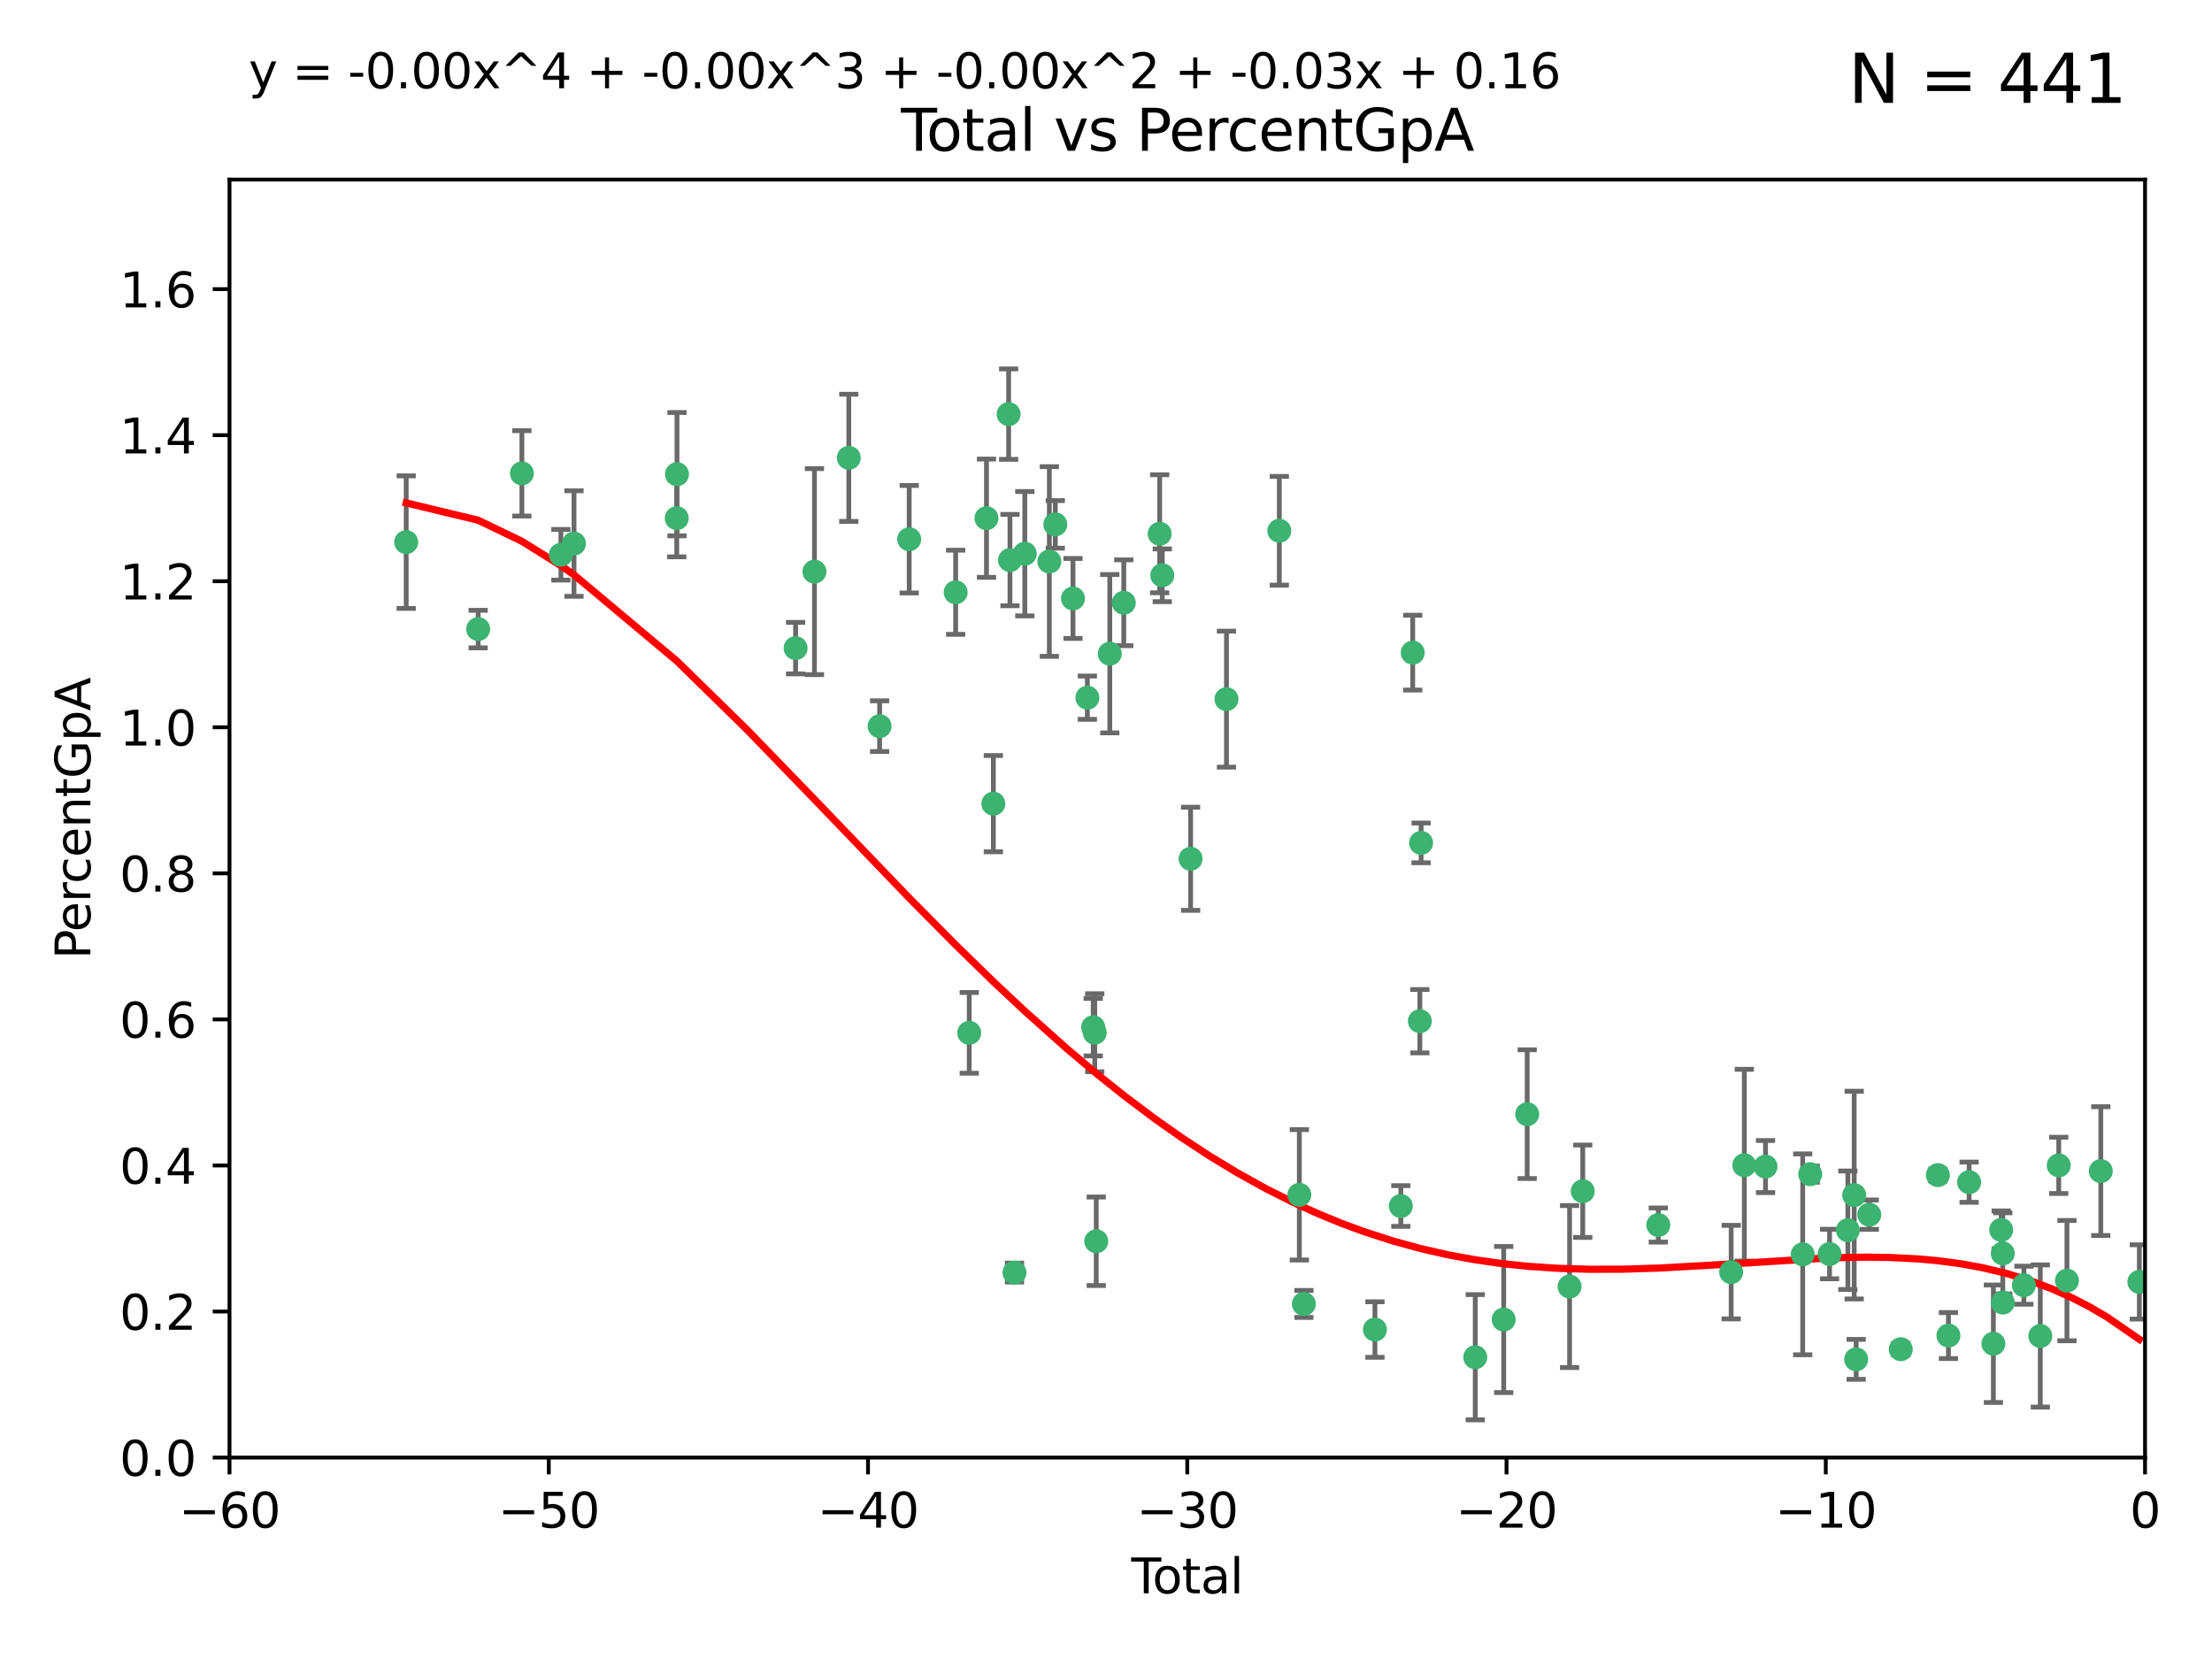 <?xml version="1.0" encoding="utf-8" standalone="no"?>
<!DOCTYPE svg PUBLIC "-//W3C//DTD SVG 1.1//EN"
  "http://www.w3.org/Graphics/SVG/1.1/DTD/svg11.dtd">
<svg xmlns:xlink="http://www.w3.org/1999/xlink" width="460.8pt" height="345.6pt" viewBox="0 0 460.8 345.6" xmlns="http://www.w3.org/2000/svg" version="1.1">
 <defs>
  <style type="text/css">*{stroke-linejoin: round; stroke-linecap: butt}</style>
 </defs>
 <g id="figure_1">
  <g id="patch_1">
   <path d="M 0 345.6 
L 460.8 345.6 
L 460.8 0 
L 0 0 
z
" style="fill: #ffffff"/>
  </g>
  <g id="axes_1">
   <g id="patch_2">
    <path d="M 47.81 303.64 
L 446.85 303.64 
L 446.85 37.411 
L 47.81 37.411 
z
" style="fill: #ffffff"/>
   </g>
   <g id="PathCollection_1">
    <defs>
     <path id="m32420a0423" d="M 0 1.118 
C 0.297 1.118 0.581 1 0.791 0.791 
C 1 0.581 1.118 0.297 1.118 0 
C 1.118 -0.297 1 -0.581 0.791 -0.791 
C 0.581 -1 0.297 -1.118 0 -1.118 
C -0.297 -1.118 -0.581 -1 -0.791 -0.791 
C -1 -0.581 -1.118 -0.297 -1.118 0 
C -1.118 0.297 -1 0.581 -0.791 0.791 
C -0.581 1 -0.297 1.118 0 1.118 
z
" style="stroke: #3cb371"/>
    </defs>
    <g clip-path="url(#p50579ac6b8)">
     <use xlink:href="#m32420a0423" x="84.617" y="112.935" style="fill: #3cb371; stroke: #3cb371"/>
     <use xlink:href="#m32420a0423" x="99.609" y="131.048" style="fill: #3cb371; stroke: #3cb371"/>
     <use xlink:href="#m32420a0423" x="108.719" y="98.611" style="fill: #3cb371; stroke: #3cb371"/>
     <use xlink:href="#m32420a0423" x="116.842" y="115.568" style="fill: #3cb371; stroke: #3cb371"/>
     <use xlink:href="#m32420a0423" x="119.578" y="113.232" style="fill: #3cb371; stroke: #3cb371"/>
     <use xlink:href="#m32420a0423" x="140.979" y="107.943" style="fill: #3cb371; stroke: #3cb371"/>
     <use xlink:href="#m32420a0423" x="141.03" y="98.781" style="fill: #3cb371; stroke: #3cb371"/>
     <use xlink:href="#m32420a0423" x="165.737" y="135.021" style="fill: #3cb371; stroke: #3cb371"/>
     <use xlink:href="#m32420a0423" x="169.665" y="119.082" style="fill: #3cb371; stroke: #3cb371"/>
     <use xlink:href="#m32420a0423" x="176.821" y="95.371" style="fill: #3cb371; stroke: #3cb371"/>
     <use xlink:href="#m32420a0423" x="183.238" y="151.274" style="fill: #3cb371; stroke: #3cb371"/>
     <use xlink:href="#m32420a0423" x="189.405" y="112.334" style="fill: #3cb371; stroke: #3cb371"/>
     <use xlink:href="#m32420a0423" x="199.081" y="123.385" style="fill: #3cb371; stroke: #3cb371"/>
     <use xlink:href="#m32420a0423" x="201.91" y="215.161" style="fill: #3cb371; stroke: #3cb371"/>
     <use xlink:href="#m32420a0423" x="205.501" y="107.949" style="fill: #3cb371; stroke: #3cb371"/>
     <use xlink:href="#m32420a0423" x="206.932" y="167.417" style="fill: #3cb371; stroke: #3cb371"/>
     <use xlink:href="#m32420a0423" x="210.116" y="86.272" style="fill: #3cb371; stroke: #3cb371"/>
     <use xlink:href="#m32420a0423" x="210.397" y="116.673" style="fill: #3cb371; stroke: #3cb371"/>
     <use xlink:href="#m32420a0423" x="211.335" y="265.1" style="fill: #3cb371; stroke: #3cb371"/>
     <use xlink:href="#m32420a0423" x="213.487" y="115.347" style="fill: #3cb371; stroke: #3cb371"/>
     <use xlink:href="#m32420a0423" x="218.597" y="116.973" style="fill: #3cb371; stroke: #3cb371"/>
     <use xlink:href="#m32420a0423" x="219.84" y="109.239" style="fill: #3cb371; stroke: #3cb371"/>
     <use xlink:href="#m32420a0423" x="223.525" y="124.669" style="fill: #3cb371; stroke: #3cb371"/>
     <use xlink:href="#m32420a0423" x="226.519" y="145.341" style="fill: #3cb371; stroke: #3cb371"/>
     <use xlink:href="#m32420a0423" x="227.736" y="213.979" style="fill: #3cb371; stroke: #3cb371"/>
     <use xlink:href="#m32420a0423" x="228.057" y="215.139" style="fill: #3cb371; stroke: #3cb371"/>
     <use xlink:href="#m32420a0423" x="228.369" y="258.579" style="fill: #3cb371; stroke: #3cb371"/>
     <use xlink:href="#m32420a0423" x="231.191" y="136.178" style="fill: #3cb371; stroke: #3cb371"/>
     <use xlink:href="#m32420a0423" x="234.106" y="125.569" style="fill: #3cb371; stroke: #3cb371"/>
     <use xlink:href="#m32420a0423" x="241.581" y="111.192" style="fill: #3cb371; stroke: #3cb371"/>
     <use xlink:href="#m32420a0423" x="242.123" y="119.843" style="fill: #3cb371; stroke: #3cb371"/>
     <use xlink:href="#m32420a0423" x="248.025" y="178.897" style="fill: #3cb371; stroke: #3cb371"/>
     <use xlink:href="#m32420a0423" x="255.497" y="145.644" style="fill: #3cb371; stroke: #3cb371"/>
     <use xlink:href="#m32420a0423" x="266.505" y="110.571" style="fill: #3cb371; stroke: #3cb371"/>
     <use xlink:href="#m32420a0423" x="270.676" y="248.904" style="fill: #3cb371; stroke: #3cb371"/>
     <use xlink:href="#m32420a0423" x="271.626" y="271.637" style="fill: #3cb371; stroke: #3cb371"/>
     <use xlink:href="#m32420a0423" x="286.425" y="276.968" style="fill: #3cb371; stroke: #3cb371"/>
     <use xlink:href="#m32420a0423" x="291.816" y="251.235" style="fill: #3cb371; stroke: #3cb371"/>
     <use xlink:href="#m32420a0423" x="294.296" y="135.958" style="fill: #3cb371; stroke: #3cb371"/>
     <use xlink:href="#m32420a0423" x="295.782" y="212.733" style="fill: #3cb371; stroke: #3cb371"/>
     <use xlink:href="#m32420a0423" x="296.041" y="175.59" style="fill: #3cb371; stroke: #3cb371"/>
     <use xlink:href="#m32420a0423" x="307.323" y="282.741" style="fill: #3cb371; stroke: #3cb371"/>
     <use xlink:href="#m32420a0423" x="313.249" y="274.884" style="fill: #3cb371; stroke: #3cb371"/>
     <use xlink:href="#m32420a0423" x="318.14" y="232.101" style="fill: #3cb371; stroke: #3cb371"/>
     <use xlink:href="#m32420a0423" x="326.971" y="268.012" style="fill: #3cb371; stroke: #3cb371"/>
     <use xlink:href="#m32420a0423" x="329.715" y="248.151" style="fill: #3cb371; stroke: #3cb371"/>
     <use xlink:href="#m32420a0423" x="345.451" y="255.193" style="fill: #3cb371; stroke: #3cb371"/>
     <use xlink:href="#m32420a0423" x="360.631" y="265.008" style="fill: #3cb371; stroke: #3cb371"/>
     <use xlink:href="#m32420a0423" x="363.373" y="242.731" style="fill: #3cb371; stroke: #3cb371"/>
     <use xlink:href="#m32420a0423" x="367.79" y="243.018" style="fill: #3cb371; stroke: #3cb371"/>
     <use xlink:href="#m32420a0423" x="375.538" y="261.303" style="fill: #3cb371; stroke: #3cb371"/>
     <use xlink:href="#m32420a0423" x="377.1" y="244.603" style="fill: #3cb371; stroke: #3cb371"/>
     <use xlink:href="#m32420a0423" x="381.135" y="261.239" style="fill: #3cb371; stroke: #3cb371"/>
     <use xlink:href="#m32420a0423" x="384.942" y="256.279" style="fill: #3cb371; stroke: #3cb371"/>
     <use xlink:href="#m32420a0423" x="386.263" y="248.965" style="fill: #3cb371; stroke: #3cb371"/>
     <use xlink:href="#m32420a0423" x="386.673" y="283.176" style="fill: #3cb371; stroke: #3cb371"/>
     <use xlink:href="#m32420a0423" x="389.405" y="253.038" style="fill: #3cb371; stroke: #3cb371"/>
     <use xlink:href="#m32420a0423" x="395.971" y="281.067" style="fill: #3cb371; stroke: #3cb371"/>
     <use xlink:href="#m32420a0423" x="403.696" y="244.8" style="fill: #3cb371; stroke: #3cb371"/>
     <use xlink:href="#m32420a0423" x="405.894" y="278.221" style="fill: #3cb371; stroke: #3cb371"/>
     <use xlink:href="#m32420a0423" x="410.206" y="246.271" style="fill: #3cb371; stroke: #3cb371"/>
     <use xlink:href="#m32420a0423" x="415.259" y="279.925" style="fill: #3cb371; stroke: #3cb371"/>
     <use xlink:href="#m32420a0423" x="416.889" y="256.212" style="fill: #3cb371; stroke: #3cb371"/>
     <use xlink:href="#m32420a0423" x="417.216" y="261.105" style="fill: #3cb371; stroke: #3cb371"/>
     <use xlink:href="#m32420a0423" x="417.223" y="271.345" style="fill: #3cb371; stroke: #3cb371"/>
     <use xlink:href="#m32420a0423" x="421.613" y="267.733" style="fill: #3cb371; stroke: #3cb371"/>
     <use xlink:href="#m32420a0423" x="425.033" y="278.312" style="fill: #3cb371; stroke: #3cb371"/>
     <use xlink:href="#m32420a0423" x="428.874" y="242.769" style="fill: #3cb371; stroke: #3cb371"/>
     <use xlink:href="#m32420a0423" x="430.584" y="266.777" style="fill: #3cb371; stroke: #3cb371"/>
     <use xlink:href="#m32420a0423" x="437.635" y="243.962" style="fill: #3cb371; stroke: #3cb371"/>
     <use xlink:href="#m32420a0423" x="445.664" y="267.05" style="fill: #3cb371; stroke: #3cb371"/>
    </g>
   </g>
   <g id="matplotlib.axis_1">
    <g id="xtick_1">
     <g id="line2d_1">
      <defs>
       <path id="m666170436d" d="M 0 0 
L 0 3.5 
" style="stroke: #000000; stroke-width: 0.8"/>
      </defs>
      <g>
       <use xlink:href="#m666170436d" x="47.81" y="303.64" style="stroke: #000000; stroke-width: 0.8"/>
      </g>
     </g>
     <g id="text_1">
      <!-- −60 -->
      <g transform="translate(37.258 318.238)scale(0.1 -0.1)">
       <defs>
        <path id="DejaVuSans-2212" d="M 678 2272 
L 4684 2272 
L 4684 1741 
L 678 1741 
L 678 2272 
z
" transform="scale(0.016)"/>
        <path id="DejaVuSans-36" d="M 2113 2584 
Q 1688 2584 1439 2293 
Q 1191 2003 1191 1497 
Q 1191 994 1439 701 
Q 1688 409 2113 409 
Q 2538 409 2786 701 
Q 3034 994 3034 1497 
Q 3034 2003 2786 2293 
Q 2538 2584 2113 2584 
z
M 3366 4563 
L 3366 3988 
Q 3128 4100 2886 4159 
Q 2644 4219 2406 4219 
Q 1781 4219 1451 3797 
Q 1122 3375 1075 2522 
Q 1259 2794 1537 2939 
Q 1816 3084 2150 3084 
Q 2853 3084 3261 2657 
Q 3669 2231 3669 1497 
Q 3669 778 3244 343 
Q 2819 -91 2113 -91 
Q 1303 -91 875 529 
Q 447 1150 447 2328 
Q 447 3434 972 4092 
Q 1497 4750 2381 4750 
Q 2619 4750 2861 4703 
Q 3103 4656 3366 4563 
z
" transform="scale(0.016)"/>
        <path id="DejaVuSans-30" d="M 2034 4250 
Q 1547 4250 1301 3770 
Q 1056 3291 1056 2328 
Q 1056 1369 1301 889 
Q 1547 409 2034 409 
Q 2525 409 2770 889 
Q 3016 1369 3016 2328 
Q 3016 3291 2770 3770 
Q 2525 4250 2034 4250 
z
M 2034 4750 
Q 2819 4750 3233 4129 
Q 3647 3509 3647 2328 
Q 3647 1150 3233 529 
Q 2819 -91 2034 -91 
Q 1250 -91 836 529 
Q 422 1150 422 2328 
Q 422 3509 836 4129 
Q 1250 4750 2034 4750 
z
" transform="scale(0.016)"/>
       </defs>
       <use xlink:href="#DejaVuSans-2212"/>
       <use xlink:href="#DejaVuSans-36" x="83.789"/>
       <use xlink:href="#DejaVuSans-30" x="147.412"/>
      </g>
     </g>
    </g>
    <g id="xtick_2">
     <g id="line2d_2">
      <g>
       <use xlink:href="#m666170436d" x="114.317" y="303.64" style="stroke: #000000; stroke-width: 0.8"/>
      </g>
     </g>
     <g id="text_2">
      <!-- −50 -->
      <g transform="translate(103.764 318.238)scale(0.1 -0.1)">
       <defs>
        <path id="DejaVuSans-35" d="M 691 4666 
L 3169 4666 
L 3169 4134 
L 1269 4134 
L 1269 2991 
Q 1406 3038 1543 3061 
Q 1681 3084 1819 3084 
Q 2600 3084 3056 2656 
Q 3513 2228 3513 1497 
Q 3513 744 3044 326 
Q 2575 -91 1722 -91 
Q 1428 -91 1123 -41 
Q 819 9 494 109 
L 494 744 
Q 775 591 1075 516 
Q 1375 441 1709 441 
Q 2250 441 2565 725 
Q 2881 1009 2881 1497 
Q 2881 1984 2565 2268 
Q 2250 2553 1709 2553 
Q 1456 2553 1204 2497 
Q 953 2441 691 2322 
L 691 4666 
z
" transform="scale(0.016)"/>
       </defs>
       <use xlink:href="#DejaVuSans-2212"/>
       <use xlink:href="#DejaVuSans-35" x="83.789"/>
       <use xlink:href="#DejaVuSans-30" x="147.412"/>
      </g>
     </g>
    </g>
    <g id="xtick_3">
     <g id="line2d_3">
      <g>
       <use xlink:href="#m666170436d" x="180.823" y="303.64" style="stroke: #000000; stroke-width: 0.8"/>
      </g>
     </g>
     <g id="text_3">
      <!-- −40 -->
      <g transform="translate(170.271 318.238)scale(0.1 -0.1)">
       <defs>
        <path id="DejaVuSans-34" d="M 2419 4116 
L 825 1625 
L 2419 1625 
L 2419 4116 
z
M 2253 4666 
L 3047 4666 
L 3047 1625 
L 3713 1625 
L 3713 1100 
L 3047 1100 
L 3047 0 
L 2419 0 
L 2419 1100 
L 313 1100 
L 313 1709 
L 2253 4666 
z
" transform="scale(0.016)"/>
       </defs>
       <use xlink:href="#DejaVuSans-2212"/>
       <use xlink:href="#DejaVuSans-34" x="83.789"/>
       <use xlink:href="#DejaVuSans-30" x="147.412"/>
      </g>
     </g>
    </g>
    <g id="xtick_4">
     <g id="line2d_4">
      <g>
       <use xlink:href="#m666170436d" x="247.33" y="303.64" style="stroke: #000000; stroke-width: 0.8"/>
      </g>
     </g>
     <g id="text_4">
      <!-- −30 -->
      <g transform="translate(236.778 318.238)scale(0.1 -0.1)">
       <defs>
        <path id="DejaVuSans-33" d="M 2597 2516 
Q 3050 2419 3304 2112 
Q 3559 1806 3559 1356 
Q 3559 666 3084 287 
Q 2609 -91 1734 -91 
Q 1441 -91 1130 -33 
Q 819 25 488 141 
L 488 750 
Q 750 597 1062 519 
Q 1375 441 1716 441 
Q 2309 441 2620 675 
Q 2931 909 2931 1356 
Q 2931 1769 2642 2001 
Q 2353 2234 1838 2234 
L 1294 2234 
L 1294 2753 
L 1863 2753 
Q 2328 2753 2575 2939 
Q 2822 3125 2822 3475 
Q 2822 3834 2567 4026 
Q 2313 4219 1838 4219 
Q 1578 4219 1281 4162 
Q 984 4106 628 3988 
L 628 4550 
Q 988 4650 1302 4700 
Q 1616 4750 1894 4750 
Q 2613 4750 3031 4423 
Q 3450 4097 3450 3541 
Q 3450 3153 3228 2886 
Q 3006 2619 2597 2516 
z
" transform="scale(0.016)"/>
       </defs>
       <use xlink:href="#DejaVuSans-2212"/>
       <use xlink:href="#DejaVuSans-33" x="83.789"/>
       <use xlink:href="#DejaVuSans-30" x="147.412"/>
      </g>
     </g>
    </g>
    <g id="xtick_5">
     <g id="line2d_5">
      <g>
       <use xlink:href="#m666170436d" x="313.837" y="303.64" style="stroke: #000000; stroke-width: 0.8"/>
      </g>
     </g>
     <g id="text_5">
      <!-- −20 -->
      <g transform="translate(303.284 318.238)scale(0.1 -0.1)">
       <defs>
        <path id="DejaVuSans-32" d="M 1228 531 
L 3431 531 
L 3431 0 
L 469 0 
L 469 531 
Q 828 903 1448 1529 
Q 2069 2156 2228 2338 
Q 2531 2678 2651 2914 
Q 2772 3150 2772 3378 
Q 2772 3750 2511 3984 
Q 2250 4219 1831 4219 
Q 1534 4219 1204 4116 
Q 875 4013 500 3803 
L 500 4441 
Q 881 4594 1212 4672 
Q 1544 4750 1819 4750 
Q 2544 4750 2975 4387 
Q 3406 4025 3406 3419 
Q 3406 3131 3298 2873 
Q 3191 2616 2906 2266 
Q 2828 2175 2409 1742 
Q 1991 1309 1228 531 
z
" transform="scale(0.016)"/>
       </defs>
       <use xlink:href="#DejaVuSans-2212"/>
       <use xlink:href="#DejaVuSans-32" x="83.789"/>
       <use xlink:href="#DejaVuSans-30" x="147.412"/>
      </g>
     </g>
    </g>
    <g id="xtick_6">
     <g id="line2d_6">
      <g>
       <use xlink:href="#m666170436d" x="380.343" y="303.64" style="stroke: #000000; stroke-width: 0.8"/>
      </g>
     </g>
     <g id="text_6">
      <!-- −10 -->
      <g transform="translate(369.791 318.238)scale(0.1 -0.1)">
       <defs>
        <path id="DejaVuSans-31" d="M 794 531 
L 1825 531 
L 1825 4091 
L 703 3866 
L 703 4441 
L 1819 4666 
L 2450 4666 
L 2450 531 
L 3481 531 
L 3481 0 
L 794 0 
L 794 531 
z
" transform="scale(0.016)"/>
       </defs>
       <use xlink:href="#DejaVuSans-2212"/>
       <use xlink:href="#DejaVuSans-31" x="83.789"/>
       <use xlink:href="#DejaVuSans-30" x="147.412"/>
      </g>
     </g>
    </g>
    <g id="xtick_7">
     <g id="line2d_7">
      <g>
       <use xlink:href="#m666170436d" x="446.85" y="303.64" style="stroke: #000000; stroke-width: 0.8"/>
      </g>
     </g>
     <g id="text_7">
      <!-- 0 -->
      <g transform="translate(443.669 318.238)scale(0.1 -0.1)">
       <use xlink:href="#DejaVuSans-30"/>
      </g>
     </g>
    </g>
    <g id="text_8">
     <!-- Total -->
     <g transform="translate(235.653 331.917)scale(0.1 -0.1)">
      <defs>
       <path id="DejaVuSans-54" d="M -19 4666 
L 3928 4666 
L 3928 4134 
L 2272 4134 
L 2272 0 
L 1638 0 
L 1638 4134 
L -19 4134 
L -19 4666 
z
" transform="scale(0.016)"/>
       <path id="DejaVuSans-6f" d="M 1959 3097 
Q 1497 3097 1228 2736 
Q 959 2375 959 1747 
Q 959 1119 1226 758 
Q 1494 397 1959 397 
Q 2419 397 2687 759 
Q 2956 1122 2956 1747 
Q 2956 2369 2687 2733 
Q 2419 3097 1959 3097 
z
M 1959 3584 
Q 2709 3584 3137 3096 
Q 3566 2609 3566 1747 
Q 3566 888 3137 398 
Q 2709 -91 1959 -91 
Q 1206 -91 779 398 
Q 353 888 353 1747 
Q 353 2609 779 3096 
Q 1206 3584 1959 3584 
z
" transform="scale(0.016)"/>
       <path id="DejaVuSans-74" d="M 1172 4494 
L 1172 3500 
L 2356 3500 
L 2356 3053 
L 1172 3053 
L 1172 1153 
Q 1172 725 1289 603 
Q 1406 481 1766 481 
L 2356 481 
L 2356 0 
L 1766 0 
Q 1100 0 847 248 
Q 594 497 594 1153 
L 594 3053 
L 172 3053 
L 172 3500 
L 594 3500 
L 594 4494 
L 1172 4494 
z
" transform="scale(0.016)"/>
       <path id="DejaVuSans-61" d="M 2194 1759 
Q 1497 1759 1228 1600 
Q 959 1441 959 1056 
Q 959 750 1161 570 
Q 1363 391 1709 391 
Q 2188 391 2477 730 
Q 2766 1069 2766 1631 
L 2766 1759 
L 2194 1759 
z
M 3341 1997 
L 3341 0 
L 2766 0 
L 2766 531 
Q 2569 213 2275 61 
Q 1981 -91 1556 -91 
Q 1019 -91 701 211 
Q 384 513 384 1019 
Q 384 1609 779 1909 
Q 1175 2209 1959 2209 
L 2766 2209 
L 2766 2266 
Q 2766 2663 2505 2880 
Q 2244 3097 1772 3097 
Q 1472 3097 1187 3025 
Q 903 2953 641 2809 
L 641 3341 
Q 956 3463 1253 3523 
Q 1550 3584 1831 3584 
Q 2591 3584 2966 3190 
Q 3341 2797 3341 1997 
z
" transform="scale(0.016)"/>
       <path id="DejaVuSans-6c" d="M 603 4863 
L 1178 4863 
L 1178 0 
L 603 0 
L 603 4863 
z
" transform="scale(0.016)"/>
      </defs>
      <use xlink:href="#DejaVuSans-54"/>
      <use xlink:href="#DejaVuSans-6f" x="44.084"/>
      <use xlink:href="#DejaVuSans-74" x="105.266"/>
      <use xlink:href="#DejaVuSans-61" x="144.475"/>
      <use xlink:href="#DejaVuSans-6c" x="205.754"/>
     </g>
    </g>
   </g>
   <g id="matplotlib.axis_2">
    <g id="ytick_1">
     <g id="line2d_8">
      <defs>
       <path id="md005367dd3" d="M 0 0 
L -3.5 0 
" style="stroke: #000000; stroke-width: 0.8"/>
      </defs>
      <g>
       <use xlink:href="#md005367dd3" x="47.81" y="303.64" style="stroke: #000000; stroke-width: 0.8"/>
      </g>
     </g>
     <g id="text_9">
      <!-- 0.0 -->
      <g transform="translate(24.907 307.439)scale(0.1 -0.1)">
       <defs>
        <path id="DejaVuSans-2e" d="M 684 794 
L 1344 794 
L 1344 0 
L 684 0 
L 684 794 
z
" transform="scale(0.016)"/>
       </defs>
       <use xlink:href="#DejaVuSans-30"/>
       <use xlink:href="#DejaVuSans-2e" x="63.623"/>
       <use xlink:href="#DejaVuSans-30" x="95.41"/>
      </g>
     </g>
    </g>
    <g id="ytick_2">
     <g id="line2d_9">
      <g>
       <use xlink:href="#md005367dd3" x="47.81" y="273.214" style="stroke: #000000; stroke-width: 0.8"/>
      </g>
     </g>
     <g id="text_10">
      <!-- 0.2 -->
      <g transform="translate(24.907 277.013)scale(0.1 -0.1)">
       <use xlink:href="#DejaVuSans-30"/>
       <use xlink:href="#DejaVuSans-2e" x="63.623"/>
       <use xlink:href="#DejaVuSans-32" x="95.41"/>
      </g>
     </g>
    </g>
    <g id="ytick_3">
     <g id="line2d_10">
      <g>
       <use xlink:href="#md005367dd3" x="47.81" y="242.788" style="stroke: #000000; stroke-width: 0.8"/>
      </g>
     </g>
     <g id="text_11">
      <!-- 0.4 -->
      <g transform="translate(24.907 246.587)scale(0.1 -0.1)">
       <use xlink:href="#DejaVuSans-30"/>
       <use xlink:href="#DejaVuSans-2e" x="63.623"/>
       <use xlink:href="#DejaVuSans-34" x="95.41"/>
      </g>
     </g>
    </g>
    <g id="ytick_4">
     <g id="line2d_11">
      <g>
       <use xlink:href="#md005367dd3" x="47.81" y="212.362" style="stroke: #000000; stroke-width: 0.8"/>
      </g>
     </g>
     <g id="text_12">
      <!-- 0.6 -->
      <g transform="translate(24.907 216.161)scale(0.1 -0.1)">
       <use xlink:href="#DejaVuSans-30"/>
       <use xlink:href="#DejaVuSans-2e" x="63.623"/>
       <use xlink:href="#DejaVuSans-36" x="95.41"/>
      </g>
     </g>
    </g>
    <g id="ytick_5">
     <g id="line2d_12">
      <g>
       <use xlink:href="#md005367dd3" x="47.81" y="181.935" style="stroke: #000000; stroke-width: 0.8"/>
      </g>
     </g>
     <g id="text_13">
      <!-- 0.8 -->
      <g transform="translate(24.907 185.735)scale(0.1 -0.1)">
       <defs>
        <path id="DejaVuSans-38" d="M 2034 2216 
Q 1584 2216 1326 1975 
Q 1069 1734 1069 1313 
Q 1069 891 1326 650 
Q 1584 409 2034 409 
Q 2484 409 2743 651 
Q 3003 894 3003 1313 
Q 3003 1734 2745 1975 
Q 2488 2216 2034 2216 
z
M 1403 2484 
Q 997 2584 770 2862 
Q 544 3141 544 3541 
Q 544 4100 942 4425 
Q 1341 4750 2034 4750 
Q 2731 4750 3128 4425 
Q 3525 4100 3525 3541 
Q 3525 3141 3298 2862 
Q 3072 2584 2669 2484 
Q 3125 2378 3379 2068 
Q 3634 1759 3634 1313 
Q 3634 634 3220 271 
Q 2806 -91 2034 -91 
Q 1263 -91 848 271 
Q 434 634 434 1313 
Q 434 1759 690 2068 
Q 947 2378 1403 2484 
z
M 1172 3481 
Q 1172 3119 1398 2916 
Q 1625 2713 2034 2713 
Q 2441 2713 2670 2916 
Q 2900 3119 2900 3481 
Q 2900 3844 2670 4047 
Q 2441 4250 2034 4250 
Q 1625 4250 1398 4047 
Q 1172 3844 1172 3481 
z
" transform="scale(0.016)"/>
       </defs>
       <use xlink:href="#DejaVuSans-30"/>
       <use xlink:href="#DejaVuSans-2e" x="63.623"/>
       <use xlink:href="#DejaVuSans-38" x="95.41"/>
      </g>
     </g>
    </g>
    <g id="ytick_6">
     <g id="line2d_13">
      <g>
       <use xlink:href="#md005367dd3" x="47.81" y="151.509" style="stroke: #000000; stroke-width: 0.8"/>
      </g>
     </g>
     <g id="text_14">
      <!-- 1.0 -->
      <g transform="translate(24.907 155.308)scale(0.1 -0.1)">
       <use xlink:href="#DejaVuSans-31"/>
       <use xlink:href="#DejaVuSans-2e" x="63.623"/>
       <use xlink:href="#DejaVuSans-30" x="95.41"/>
      </g>
     </g>
    </g>
    <g id="ytick_7">
     <g id="line2d_14">
      <g>
       <use xlink:href="#md005367dd3" x="47.81" y="121.083" style="stroke: #000000; stroke-width: 0.8"/>
      </g>
     </g>
     <g id="text_15">
      <!-- 1.2 -->
      <g transform="translate(24.907 124.882)scale(0.1 -0.1)">
       <use xlink:href="#DejaVuSans-31"/>
       <use xlink:href="#DejaVuSans-2e" x="63.623"/>
       <use xlink:href="#DejaVuSans-32" x="95.41"/>
      </g>
     </g>
    </g>
    <g id="ytick_8">
     <g id="line2d_15">
      <g>
       <use xlink:href="#md005367dd3" x="47.81" y="90.657" style="stroke: #000000; stroke-width: 0.8"/>
      </g>
     </g>
     <g id="text_16">
      <!-- 1.4 -->
      <g transform="translate(24.907 94.456)scale(0.1 -0.1)">
       <use xlink:href="#DejaVuSans-31"/>
       <use xlink:href="#DejaVuSans-2e" x="63.623"/>
       <use xlink:href="#DejaVuSans-34" x="95.41"/>
      </g>
     </g>
    </g>
    <g id="ytick_9">
     <g id="line2d_16">
      <g>
       <use xlink:href="#md005367dd3" x="47.81" y="60.231" style="stroke: #000000; stroke-width: 0.8"/>
      </g>
     </g>
     <g id="text_17">
      <!-- 1.6 -->
      <g transform="translate(24.907 64.03)scale(0.1 -0.1)">
       <use xlink:href="#DejaVuSans-31"/>
       <use xlink:href="#DejaVuSans-2e" x="63.623"/>
       <use xlink:href="#DejaVuSans-36" x="95.41"/>
      </g>
     </g>
    </g>
    <g id="text_18">
     <!-- PercentGpA -->
     <g transform="translate(18.827 199.802)rotate(-90)scale(0.1 -0.1)">
      <defs>
       <path id="DejaVuSans-50" d="M 1259 4147 
L 1259 2394 
L 2053 2394 
Q 2494 2394 2734 2622 
Q 2975 2850 2975 3272 
Q 2975 3691 2734 3919 
Q 2494 4147 2053 4147 
L 1259 4147 
z
M 628 4666 
L 2053 4666 
Q 2838 4666 3239 4311 
Q 3641 3956 3641 3272 
Q 3641 2581 3239 2228 
Q 2838 1875 2053 1875 
L 1259 1875 
L 1259 0 
L 628 0 
L 628 4666 
z
" transform="scale(0.016)"/>
       <path id="DejaVuSans-65" d="M 3597 1894 
L 3597 1613 
L 953 1613 
Q 991 1019 1311 708 
Q 1631 397 2203 397 
Q 2534 397 2845 478 
Q 3156 559 3463 722 
L 3463 178 
Q 3153 47 2828 -22 
Q 2503 -91 2169 -91 
Q 1331 -91 842 396 
Q 353 884 353 1716 
Q 353 2575 817 3079 
Q 1281 3584 2069 3584 
Q 2775 3584 3186 3129 
Q 3597 2675 3597 1894 
z
M 3022 2063 
Q 3016 2534 2758 2815 
Q 2500 3097 2075 3097 
Q 1594 3097 1305 2825 
Q 1016 2553 972 2059 
L 3022 2063 
z
" transform="scale(0.016)"/>
       <path id="DejaVuSans-72" d="M 2631 2963 
Q 2534 3019 2420 3045 
Q 2306 3072 2169 3072 
Q 1681 3072 1420 2755 
Q 1159 2438 1159 1844 
L 1159 0 
L 581 0 
L 581 3500 
L 1159 3500 
L 1159 2956 
Q 1341 3275 1631 3429 
Q 1922 3584 2338 3584 
Q 2397 3584 2469 3576 
Q 2541 3569 2628 3553 
L 2631 2963 
z
" transform="scale(0.016)"/>
       <path id="DejaVuSans-63" d="M 3122 3366 
L 3122 2828 
Q 2878 2963 2633 3030 
Q 2388 3097 2138 3097 
Q 1578 3097 1268 2742 
Q 959 2388 959 1747 
Q 959 1106 1268 751 
Q 1578 397 2138 397 
Q 2388 397 2633 464 
Q 2878 531 3122 666 
L 3122 134 
Q 2881 22 2623 -34 
Q 2366 -91 2075 -91 
Q 1284 -91 818 406 
Q 353 903 353 1747 
Q 353 2603 823 3093 
Q 1294 3584 2113 3584 
Q 2378 3584 2631 3529 
Q 2884 3475 3122 3366 
z
" transform="scale(0.016)"/>
       <path id="DejaVuSans-6e" d="M 3513 2113 
L 3513 0 
L 2938 0 
L 2938 2094 
Q 2938 2591 2744 2837 
Q 2550 3084 2163 3084 
Q 1697 3084 1428 2787 
Q 1159 2491 1159 1978 
L 1159 0 
L 581 0 
L 581 3500 
L 1159 3500 
L 1159 2956 
Q 1366 3272 1645 3428 
Q 1925 3584 2291 3584 
Q 2894 3584 3203 3211 
Q 3513 2838 3513 2113 
z
" transform="scale(0.016)"/>
       <path id="DejaVuSans-47" d="M 3809 666 
L 3809 1919 
L 2778 1919 
L 2778 2438 
L 4434 2438 
L 4434 434 
Q 4069 175 3628 42 
Q 3188 -91 2688 -91 
Q 1594 -91 976 548 
Q 359 1188 359 2328 
Q 359 3472 976 4111 
Q 1594 4750 2688 4750 
Q 3144 4750 3555 4637 
Q 3966 4525 4313 4306 
L 4313 3634 
Q 3963 3931 3569 4081 
Q 3175 4231 2741 4231 
Q 1884 4231 1454 3753 
Q 1025 3275 1025 2328 
Q 1025 1384 1454 906 
Q 1884 428 2741 428 
Q 3075 428 3337 486 
Q 3600 544 3809 666 
z
" transform="scale(0.016)"/>
       <path id="DejaVuSans-70" d="M 1159 525 
L 1159 -1331 
L 581 -1331 
L 581 3500 
L 1159 3500 
L 1159 2969 
Q 1341 3281 1617 3432 
Q 1894 3584 2278 3584 
Q 2916 3584 3314 3078 
Q 3713 2572 3713 1747 
Q 3713 922 3314 415 
Q 2916 -91 2278 -91 
Q 1894 -91 1617 61 
Q 1341 213 1159 525 
z
M 3116 1747 
Q 3116 2381 2855 2742 
Q 2594 3103 2138 3103 
Q 1681 3103 1420 2742 
Q 1159 2381 1159 1747 
Q 1159 1113 1420 752 
Q 1681 391 2138 391 
Q 2594 391 2855 752 
Q 3116 1113 3116 1747 
z
" transform="scale(0.016)"/>
       <path id="DejaVuSans-41" d="M 2188 4044 
L 1331 1722 
L 3047 1722 
L 2188 4044 
z
M 1831 4666 
L 2547 4666 
L 4325 0 
L 3669 0 
L 3244 1197 
L 1141 1197 
L 716 0 
L 50 0 
L 1831 4666 
z
" transform="scale(0.016)"/>
      </defs>
      <use xlink:href="#DejaVuSans-50"/>
      <use xlink:href="#DejaVuSans-65" x="56.678"/>
      <use xlink:href="#DejaVuSans-72" x="118.201"/>
      <use xlink:href="#DejaVuSans-63" x="157.064"/>
      <use xlink:href="#DejaVuSans-65" x="212.045"/>
      <use xlink:href="#DejaVuSans-6e" x="273.568"/>
      <use xlink:href="#DejaVuSans-74" x="336.947"/>
      <use xlink:href="#DejaVuSans-47" x="376.156"/>
      <use xlink:href="#DejaVuSans-70" x="453.646"/>
      <use xlink:href="#DejaVuSans-41" x="517.123"/>
     </g>
    </g>
   </g>
   <g id="LineCollection_1">
    <path d="M 84.617 126.742 
L 84.617 99.128 
" clip-path="url(#p50579ac6b8)" style="fill: none; stroke: #696969"/>
    <path d="M 99.609 134.958 
L 99.609 127.138 
" clip-path="url(#p50579ac6b8)" style="fill: none; stroke: #696969"/>
    <path d="M 108.719 107.5 
L 108.719 89.723 
" clip-path="url(#p50579ac6b8)" style="fill: none; stroke: #696969"/>
    <path d="M 116.842 120.843 
L 116.842 110.292 
" clip-path="url(#p50579ac6b8)" style="fill: none; stroke: #696969"/>
    <path d="M 119.578 124.224 
L 119.578 102.241 
" clip-path="url(#p50579ac6b8)" style="fill: none; stroke: #696969"/>
    <path d="M 140.979 116.002 
L 140.979 99.884 
" clip-path="url(#p50579ac6b8)" style="fill: none; stroke: #696969"/>
    <path d="M 141.03 111.622 
L 141.03 85.94 
" clip-path="url(#p50579ac6b8)" style="fill: none; stroke: #696969"/>
    <path d="M 165.737 140.382 
L 165.737 129.659 
" clip-path="url(#p50579ac6b8)" style="fill: none; stroke: #696969"/>
    <path d="M 169.665 140.54 
L 169.665 97.624 
" clip-path="url(#p50579ac6b8)" style="fill: none; stroke: #696969"/>
    <path d="M 176.821 108.615 
L 176.821 82.127 
" clip-path="url(#p50579ac6b8)" style="fill: none; stroke: #696969"/>
    <path d="M 183.238 156.555 
L 183.238 145.993 
" clip-path="url(#p50579ac6b8)" style="fill: none; stroke: #696969"/>
    <path d="M 189.405 123.529 
L 189.405 101.139 
" clip-path="url(#p50579ac6b8)" style="fill: none; stroke: #696969"/>
    <path d="M 199.081 132.151 
L 199.081 114.62 
" clip-path="url(#p50579ac6b8)" style="fill: none; stroke: #696969"/>
    <path d="M 201.91 223.572 
L 201.91 206.751 
" clip-path="url(#p50579ac6b8)" style="fill: none; stroke: #696969"/>
    <path d="M 205.501 120.265 
L 205.501 95.634 
" clip-path="url(#p50579ac6b8)" style="fill: none; stroke: #696969"/>
    <path d="M 206.932 177.442 
L 206.932 157.392 
" clip-path="url(#p50579ac6b8)" style="fill: none; stroke: #696969"/>
    <path d="M 210.116 95.691 
L 210.116 76.852 
" clip-path="url(#p50579ac6b8)" style="fill: none; stroke: #696969"/>
    <path d="M 210.397 126.191 
L 210.397 107.154 
" clip-path="url(#p50579ac6b8)" style="fill: none; stroke: #696969"/>
    <path d="M 211.335 267.073 
L 211.335 263.128 
" clip-path="url(#p50579ac6b8)" style="fill: none; stroke: #696969"/>
    <path d="M 213.487 128.299 
L 213.487 102.395 
" clip-path="url(#p50579ac6b8)" style="fill: none; stroke: #696969"/>
    <path d="M 218.597 136.73 
L 218.597 97.216 
" clip-path="url(#p50579ac6b8)" style="fill: none; stroke: #696969"/>
    <path d="M 219.84 114.195 
L 219.84 104.283 
" clip-path="url(#p50579ac6b8)" style="fill: none; stroke: #696969"/>
    <path d="M 223.525 132.997 
L 223.525 116.341 
" clip-path="url(#p50579ac6b8)" style="fill: none; stroke: #696969"/>
    <path d="M 226.519 149.851 
L 226.519 140.831 
" clip-path="url(#p50579ac6b8)" style="fill: none; stroke: #696969"/>
    <path d="M 227.736 219.969 
L 227.736 207.99 
" clip-path="url(#p50579ac6b8)" style="fill: none; stroke: #696969"/>
    <path d="M 228.057 223.268 
L 228.057 207.01 
" clip-path="url(#p50579ac6b8)" style="fill: none; stroke: #696969"/>
    <path d="M 228.369 267.795 
L 228.369 249.362 
" clip-path="url(#p50579ac6b8)" style="fill: none; stroke: #696969"/>
    <path d="M 231.191 152.672 
L 231.191 119.684 
" clip-path="url(#p50579ac6b8)" style="fill: none; stroke: #696969"/>
    <path d="M 234.106 134.51 
L 234.106 116.629 
" clip-path="url(#p50579ac6b8)" style="fill: none; stroke: #696969"/>
    <path d="M 241.581 123.488 
L 241.581 98.897 
" clip-path="url(#p50579ac6b8)" style="fill: none; stroke: #696969"/>
    <path d="M 242.123 125.336 
L 242.123 114.351 
" clip-path="url(#p50579ac6b8)" style="fill: none; stroke: #696969"/>
    <path d="M 248.025 189.642 
L 248.025 168.152 
" clip-path="url(#p50579ac6b8)" style="fill: none; stroke: #696969"/>
    <path d="M 255.497 159.813 
L 255.497 131.474 
" clip-path="url(#p50579ac6b8)" style="fill: none; stroke: #696969"/>
    <path d="M 266.505 121.897 
L 266.505 99.245 
" clip-path="url(#p50579ac6b8)" style="fill: none; stroke: #696969"/>
    <path d="M 270.676 262.485 
L 270.676 235.322 
" clip-path="url(#p50579ac6b8)" style="fill: none; stroke: #696969"/>
    <path d="M 271.626 274.448 
L 271.626 268.825 
" clip-path="url(#p50579ac6b8)" style="fill: none; stroke: #696969"/>
    <path d="M 286.425 282.752 
L 286.425 271.185 
" clip-path="url(#p50579ac6b8)" style="fill: none; stroke: #696969"/>
    <path d="M 291.816 255.474 
L 291.816 246.995 
" clip-path="url(#p50579ac6b8)" style="fill: none; stroke: #696969"/>
    <path d="M 294.296 143.75 
L 294.296 128.166 
" clip-path="url(#p50579ac6b8)" style="fill: none; stroke: #696969"/>
    <path d="M 295.782 219.331 
L 295.782 206.134 
" clip-path="url(#p50579ac6b8)" style="fill: none; stroke: #696969"/>
    <path d="M 296.041 179.727 
L 296.041 171.452 
" clip-path="url(#p50579ac6b8)" style="fill: none; stroke: #696969"/>
    <path d="M 307.323 295.786 
L 307.323 269.695 
" clip-path="url(#p50579ac6b8)" style="fill: none; stroke: #696969"/>
    <path d="M 313.249 290.105 
L 313.249 259.662 
" clip-path="url(#p50579ac6b8)" style="fill: none; stroke: #696969"/>
    <path d="M 318.14 245.512 
L 318.14 218.691 
" clip-path="url(#p50579ac6b8)" style="fill: none; stroke: #696969"/>
    <path d="M 326.971 284.883 
L 326.971 251.14 
" clip-path="url(#p50579ac6b8)" style="fill: none; stroke: #696969"/>
    <path d="M 329.715 257.777 
L 329.715 238.526 
" clip-path="url(#p50579ac6b8)" style="fill: none; stroke: #696969"/>
    <path d="M 345.451 258.749 
L 345.451 251.637 
" clip-path="url(#p50579ac6b8)" style="fill: none; stroke: #696969"/>
    <path d="M 360.631 274.757 
L 360.631 255.26 
" clip-path="url(#p50579ac6b8)" style="fill: none; stroke: #696969"/>
    <path d="M 363.373 262.705 
L 363.373 222.756 
" clip-path="url(#p50579ac6b8)" style="fill: none; stroke: #696969"/>
    <path d="M 367.79 248.44 
L 367.79 237.595 
" clip-path="url(#p50579ac6b8)" style="fill: none; stroke: #696969"/>
    <path d="M 375.538 282.228 
L 375.538 240.379 
" clip-path="url(#p50579ac6b8)" style="fill: none; stroke: #696969"/>
    <path d="M 377.1 246.282 
L 377.1 242.923 
" clip-path="url(#p50579ac6b8)" style="fill: none; stroke: #696969"/>
    <path d="M 381.135 266.393 
L 381.135 256.084 
" clip-path="url(#p50579ac6b8)" style="fill: none; stroke: #696969"/>
    <path d="M 384.942 268.618 
L 384.942 243.941 
" clip-path="url(#p50579ac6b8)" style="fill: none; stroke: #696969"/>
    <path d="M 386.263 270.602 
L 386.263 227.328 
" clip-path="url(#p50579ac6b8)" style="fill: none; stroke: #696969"/>
    <path d="M 386.673 287.336 
L 386.673 279.016 
" clip-path="url(#p50579ac6b8)" style="fill: none; stroke: #696969"/>
    <path d="M 389.405 256.103 
L 389.405 249.973 
" clip-path="url(#p50579ac6b8)" style="fill: none; stroke: #696969"/>
    <path d="M 395.971 282.277 
L 395.971 279.858 
" clip-path="url(#p50579ac6b8)" style="fill: none; stroke: #696969"/>
    <path d="M 403.696 246.035 
L 403.696 243.565 
" clip-path="url(#p50579ac6b8)" style="fill: none; stroke: #696969"/>
    <path d="M 405.894 283.01 
L 405.894 273.432 
" clip-path="url(#p50579ac6b8)" style="fill: none; stroke: #696969"/>
    <path d="M 410.206 250.461 
L 410.206 242.082 
" clip-path="url(#p50579ac6b8)" style="fill: none; stroke: #696969"/>
    <path d="M 415.259 292.164 
L 415.259 267.687 
" clip-path="url(#p50579ac6b8)" style="fill: none; stroke: #696969"/>
    <path d="M 416.889 260.173 
L 416.889 252.252 
" clip-path="url(#p50579ac6b8)" style="fill: none; stroke: #696969"/>
    <path d="M 417.216 269.56 
L 417.216 252.649 
" clip-path="url(#p50579ac6b8)" style="fill: none; stroke: #696969"/>
    <path d="M 417.223 272.281 
L 417.223 270.409 
" clip-path="url(#p50579ac6b8)" style="fill: none; stroke: #696969"/>
    <path d="M 421.613 271.693 
L 421.613 263.773 
" clip-path="url(#p50579ac6b8)" style="fill: none; stroke: #696969"/>
    <path d="M 425.033 293.118 
L 425.033 263.505 
" clip-path="url(#p50579ac6b8)" style="fill: none; stroke: #696969"/>
    <path d="M 428.874 248.63 
L 428.874 236.908 
" clip-path="url(#p50579ac6b8)" style="fill: none; stroke: #696969"/>
    <path d="M 430.584 279.306 
L 430.584 254.248 
" clip-path="url(#p50579ac6b8)" style="fill: none; stroke: #696969"/>
    <path d="M 437.635 257.376 
L 437.635 230.547 
" clip-path="url(#p50579ac6b8)" style="fill: none; stroke: #696969"/>
    <path d="M 445.664 274.792 
L 445.664 259.308 
" clip-path="url(#p50579ac6b8)" style="fill: none; stroke: #696969"/>
   </g>
   <g id="line2d_17">
    <defs>
     <path id="mca2b5e33b2" d="M 2 0 
L -2 -0 
" style="stroke: #696969"/>
    </defs>
    <g clip-path="url(#p50579ac6b8)">
     <use xlink:href="#mca2b5e33b2" x="84.617" y="126.742" style="fill: #696969; stroke: #696969"/>
     <use xlink:href="#mca2b5e33b2" x="99.609" y="134.958" style="fill: #696969; stroke: #696969"/>
     <use xlink:href="#mca2b5e33b2" x="108.719" y="107.5" style="fill: #696969; stroke: #696969"/>
     <use xlink:href="#mca2b5e33b2" x="116.842" y="120.843" style="fill: #696969; stroke: #696969"/>
     <use xlink:href="#mca2b5e33b2" x="119.578" y="124.224" style="fill: #696969; stroke: #696969"/>
     <use xlink:href="#mca2b5e33b2" x="140.979" y="116.002" style="fill: #696969; stroke: #696969"/>
     <use xlink:href="#mca2b5e33b2" x="141.03" y="111.622" style="fill: #696969; stroke: #696969"/>
     <use xlink:href="#mca2b5e33b2" x="165.737" y="140.382" style="fill: #696969; stroke: #696969"/>
     <use xlink:href="#mca2b5e33b2" x="169.665" y="140.54" style="fill: #696969; stroke: #696969"/>
     <use xlink:href="#mca2b5e33b2" x="176.821" y="108.615" style="fill: #696969; stroke: #696969"/>
     <use xlink:href="#mca2b5e33b2" x="183.238" y="156.555" style="fill: #696969; stroke: #696969"/>
     <use xlink:href="#mca2b5e33b2" x="189.405" y="123.529" style="fill: #696969; stroke: #696969"/>
     <use xlink:href="#mca2b5e33b2" x="199.081" y="132.151" style="fill: #696969; stroke: #696969"/>
     <use xlink:href="#mca2b5e33b2" x="201.91" y="223.572" style="fill: #696969; stroke: #696969"/>
     <use xlink:href="#mca2b5e33b2" x="205.501" y="120.265" style="fill: #696969; stroke: #696969"/>
     <use xlink:href="#mca2b5e33b2" x="206.932" y="177.442" style="fill: #696969; stroke: #696969"/>
     <use xlink:href="#mca2b5e33b2" x="210.116" y="95.691" style="fill: #696969; stroke: #696969"/>
     <use xlink:href="#mca2b5e33b2" x="210.397" y="126.191" style="fill: #696969; stroke: #696969"/>
     <use xlink:href="#mca2b5e33b2" x="211.335" y="267.073" style="fill: #696969; stroke: #696969"/>
     <use xlink:href="#mca2b5e33b2" x="213.487" y="128.299" style="fill: #696969; stroke: #696969"/>
     <use xlink:href="#mca2b5e33b2" x="218.597" y="136.73" style="fill: #696969; stroke: #696969"/>
     <use xlink:href="#mca2b5e33b2" x="219.84" y="114.195" style="fill: #696969; stroke: #696969"/>
     <use xlink:href="#mca2b5e33b2" x="223.525" y="132.997" style="fill: #696969; stroke: #696969"/>
     <use xlink:href="#mca2b5e33b2" x="226.519" y="149.851" style="fill: #696969; stroke: #696969"/>
     <use xlink:href="#mca2b5e33b2" x="227.736" y="219.969" style="fill: #696969; stroke: #696969"/>
     <use xlink:href="#mca2b5e33b2" x="228.057" y="223.268" style="fill: #696969; stroke: #696969"/>
     <use xlink:href="#mca2b5e33b2" x="228.369" y="267.795" style="fill: #696969; stroke: #696969"/>
     <use xlink:href="#mca2b5e33b2" x="231.191" y="152.672" style="fill: #696969; stroke: #696969"/>
     <use xlink:href="#mca2b5e33b2" x="234.106" y="134.51" style="fill: #696969; stroke: #696969"/>
     <use xlink:href="#mca2b5e33b2" x="241.581" y="123.488" style="fill: #696969; stroke: #696969"/>
     <use xlink:href="#mca2b5e33b2" x="242.123" y="125.336" style="fill: #696969; stroke: #696969"/>
     <use xlink:href="#mca2b5e33b2" x="248.025" y="189.642" style="fill: #696969; stroke: #696969"/>
     <use xlink:href="#mca2b5e33b2" x="255.497" y="159.813" style="fill: #696969; stroke: #696969"/>
     <use xlink:href="#mca2b5e33b2" x="266.505" y="121.897" style="fill: #696969; stroke: #696969"/>
     <use xlink:href="#mca2b5e33b2" x="270.676" y="262.485" style="fill: #696969; stroke: #696969"/>
     <use xlink:href="#mca2b5e33b2" x="271.626" y="274.448" style="fill: #696969; stroke: #696969"/>
     <use xlink:href="#mca2b5e33b2" x="286.425" y="282.752" style="fill: #696969; stroke: #696969"/>
     <use xlink:href="#mca2b5e33b2" x="291.816" y="255.474" style="fill: #696969; stroke: #696969"/>
     <use xlink:href="#mca2b5e33b2" x="294.296" y="143.75" style="fill: #696969; stroke: #696969"/>
     <use xlink:href="#mca2b5e33b2" x="295.782" y="219.331" style="fill: #696969; stroke: #696969"/>
     <use xlink:href="#mca2b5e33b2" x="296.041" y="179.727" style="fill: #696969; stroke: #696969"/>
     <use xlink:href="#mca2b5e33b2" x="307.323" y="295.786" style="fill: #696969; stroke: #696969"/>
     <use xlink:href="#mca2b5e33b2" x="313.249" y="290.105" style="fill: #696969; stroke: #696969"/>
     <use xlink:href="#mca2b5e33b2" x="318.14" y="245.512" style="fill: #696969; stroke: #696969"/>
     <use xlink:href="#mca2b5e33b2" x="326.971" y="284.883" style="fill: #696969; stroke: #696969"/>
     <use xlink:href="#mca2b5e33b2" x="329.715" y="257.777" style="fill: #696969; stroke: #696969"/>
     <use xlink:href="#mca2b5e33b2" x="345.451" y="258.749" style="fill: #696969; stroke: #696969"/>
     <use xlink:href="#mca2b5e33b2" x="360.631" y="274.757" style="fill: #696969; stroke: #696969"/>
     <use xlink:href="#mca2b5e33b2" x="363.373" y="262.705" style="fill: #696969; stroke: #696969"/>
     <use xlink:href="#mca2b5e33b2" x="367.79" y="248.44" style="fill: #696969; stroke: #696969"/>
     <use xlink:href="#mca2b5e33b2" x="375.538" y="282.228" style="fill: #696969; stroke: #696969"/>
     <use xlink:href="#mca2b5e33b2" x="377.1" y="246.282" style="fill: #696969; stroke: #696969"/>
     <use xlink:href="#mca2b5e33b2" x="381.135" y="266.393" style="fill: #696969; stroke: #696969"/>
     <use xlink:href="#mca2b5e33b2" x="384.942" y="268.618" style="fill: #696969; stroke: #696969"/>
     <use xlink:href="#mca2b5e33b2" x="386.263" y="270.602" style="fill: #696969; stroke: #696969"/>
     <use xlink:href="#mca2b5e33b2" x="386.673" y="287.336" style="fill: #696969; stroke: #696969"/>
     <use xlink:href="#mca2b5e33b2" x="389.405" y="256.103" style="fill: #696969; stroke: #696969"/>
     <use xlink:href="#mca2b5e33b2" x="395.971" y="282.277" style="fill: #696969; stroke: #696969"/>
     <use xlink:href="#mca2b5e33b2" x="403.696" y="246.035" style="fill: #696969; stroke: #696969"/>
     <use xlink:href="#mca2b5e33b2" x="405.894" y="283.01" style="fill: #696969; stroke: #696969"/>
     <use xlink:href="#mca2b5e33b2" x="410.206" y="250.461" style="fill: #696969; stroke: #696969"/>
     <use xlink:href="#mca2b5e33b2" x="415.259" y="292.164" style="fill: #696969; stroke: #696969"/>
     <use xlink:href="#mca2b5e33b2" x="416.889" y="260.173" style="fill: #696969; stroke: #696969"/>
     <use xlink:href="#mca2b5e33b2" x="417.216" y="269.56" style="fill: #696969; stroke: #696969"/>
     <use xlink:href="#mca2b5e33b2" x="417.223" y="272.281" style="fill: #696969; stroke: #696969"/>
     <use xlink:href="#mca2b5e33b2" x="421.613" y="271.693" style="fill: #696969; stroke: #696969"/>
     <use xlink:href="#mca2b5e33b2" x="425.033" y="293.118" style="fill: #696969; stroke: #696969"/>
     <use xlink:href="#mca2b5e33b2" x="428.874" y="248.63" style="fill: #696969; stroke: #696969"/>
     <use xlink:href="#mca2b5e33b2" x="430.584" y="279.306" style="fill: #696969; stroke: #696969"/>
     <use xlink:href="#mca2b5e33b2" x="437.635" y="257.376" style="fill: #696969; stroke: #696969"/>
     <use xlink:href="#mca2b5e33b2" x="445.664" y="274.792" style="fill: #696969; stroke: #696969"/>
    </g>
   </g>
   <g id="line2d_18">
    <g clip-path="url(#p50579ac6b8)">
     <use xlink:href="#mca2b5e33b2" x="84.617" y="99.128" style="fill: #696969; stroke: #696969"/>
     <use xlink:href="#mca2b5e33b2" x="99.609" y="127.138" style="fill: #696969; stroke: #696969"/>
     <use xlink:href="#mca2b5e33b2" x="108.719" y="89.723" style="fill: #696969; stroke: #696969"/>
     <use xlink:href="#mca2b5e33b2" x="116.842" y="110.292" style="fill: #696969; stroke: #696969"/>
     <use xlink:href="#mca2b5e33b2" x="119.578" y="102.241" style="fill: #696969; stroke: #696969"/>
     <use xlink:href="#mca2b5e33b2" x="140.979" y="99.884" style="fill: #696969; stroke: #696969"/>
     <use xlink:href="#mca2b5e33b2" x="141.03" y="85.94" style="fill: #696969; stroke: #696969"/>
     <use xlink:href="#mca2b5e33b2" x="165.737" y="129.659" style="fill: #696969; stroke: #696969"/>
     <use xlink:href="#mca2b5e33b2" x="169.665" y="97.624" style="fill: #696969; stroke: #696969"/>
     <use xlink:href="#mca2b5e33b2" x="176.821" y="82.127" style="fill: #696969; stroke: #696969"/>
     <use xlink:href="#mca2b5e33b2" x="183.238" y="145.993" style="fill: #696969; stroke: #696969"/>
     <use xlink:href="#mca2b5e33b2" x="189.405" y="101.139" style="fill: #696969; stroke: #696969"/>
     <use xlink:href="#mca2b5e33b2" x="199.081" y="114.62" style="fill: #696969; stroke: #696969"/>
     <use xlink:href="#mca2b5e33b2" x="201.91" y="206.751" style="fill: #696969; stroke: #696969"/>
     <use xlink:href="#mca2b5e33b2" x="205.501" y="95.634" style="fill: #696969; stroke: #696969"/>
     <use xlink:href="#mca2b5e33b2" x="206.932" y="157.392" style="fill: #696969; stroke: #696969"/>
     <use xlink:href="#mca2b5e33b2" x="210.116" y="76.852" style="fill: #696969; stroke: #696969"/>
     <use xlink:href="#mca2b5e33b2" x="210.397" y="107.154" style="fill: #696969; stroke: #696969"/>
     <use xlink:href="#mca2b5e33b2" x="211.335" y="263.128" style="fill: #696969; stroke: #696969"/>
     <use xlink:href="#mca2b5e33b2" x="213.487" y="102.395" style="fill: #696969; stroke: #696969"/>
     <use xlink:href="#mca2b5e33b2" x="218.597" y="97.216" style="fill: #696969; stroke: #696969"/>
     <use xlink:href="#mca2b5e33b2" x="219.84" y="104.283" style="fill: #696969; stroke: #696969"/>
     <use xlink:href="#mca2b5e33b2" x="223.525" y="116.341" style="fill: #696969; stroke: #696969"/>
     <use xlink:href="#mca2b5e33b2" x="226.519" y="140.831" style="fill: #696969; stroke: #696969"/>
     <use xlink:href="#mca2b5e33b2" x="227.736" y="207.99" style="fill: #696969; stroke: #696969"/>
     <use xlink:href="#mca2b5e33b2" x="228.057" y="207.01" style="fill: #696969; stroke: #696969"/>
     <use xlink:href="#mca2b5e33b2" x="228.369" y="249.362" style="fill: #696969; stroke: #696969"/>
     <use xlink:href="#mca2b5e33b2" x="231.191" y="119.684" style="fill: #696969; stroke: #696969"/>
     <use xlink:href="#mca2b5e33b2" x="234.106" y="116.629" style="fill: #696969; stroke: #696969"/>
     <use xlink:href="#mca2b5e33b2" x="241.581" y="98.897" style="fill: #696969; stroke: #696969"/>
     <use xlink:href="#mca2b5e33b2" x="242.123" y="114.351" style="fill: #696969; stroke: #696969"/>
     <use xlink:href="#mca2b5e33b2" x="248.025" y="168.152" style="fill: #696969; stroke: #696969"/>
     <use xlink:href="#mca2b5e33b2" x="255.497" y="131.474" style="fill: #696969; stroke: #696969"/>
     <use xlink:href="#mca2b5e33b2" x="266.505" y="99.245" style="fill: #696969; stroke: #696969"/>
     <use xlink:href="#mca2b5e33b2" x="270.676" y="235.322" style="fill: #696969; stroke: #696969"/>
     <use xlink:href="#mca2b5e33b2" x="271.626" y="268.825" style="fill: #696969; stroke: #696969"/>
     <use xlink:href="#mca2b5e33b2" x="286.425" y="271.185" style="fill: #696969; stroke: #696969"/>
     <use xlink:href="#mca2b5e33b2" x="291.816" y="246.995" style="fill: #696969; stroke: #696969"/>
     <use xlink:href="#mca2b5e33b2" x="294.296" y="128.166" style="fill: #696969; stroke: #696969"/>
     <use xlink:href="#mca2b5e33b2" x="295.782" y="206.134" style="fill: #696969; stroke: #696969"/>
     <use xlink:href="#mca2b5e33b2" x="296.041" y="171.452" style="fill: #696969; stroke: #696969"/>
     <use xlink:href="#mca2b5e33b2" x="307.323" y="269.695" style="fill: #696969; stroke: #696969"/>
     <use xlink:href="#mca2b5e33b2" x="313.249" y="259.662" style="fill: #696969; stroke: #696969"/>
     <use xlink:href="#mca2b5e33b2" x="318.14" y="218.691" style="fill: #696969; stroke: #696969"/>
     <use xlink:href="#mca2b5e33b2" x="326.971" y="251.14" style="fill: #696969; stroke: #696969"/>
     <use xlink:href="#mca2b5e33b2" x="329.715" y="238.526" style="fill: #696969; stroke: #696969"/>
     <use xlink:href="#mca2b5e33b2" x="345.451" y="251.637" style="fill: #696969; stroke: #696969"/>
     <use xlink:href="#mca2b5e33b2" x="360.631" y="255.26" style="fill: #696969; stroke: #696969"/>
     <use xlink:href="#mca2b5e33b2" x="363.373" y="222.756" style="fill: #696969; stroke: #696969"/>
     <use xlink:href="#mca2b5e33b2" x="367.79" y="237.595" style="fill: #696969; stroke: #696969"/>
     <use xlink:href="#mca2b5e33b2" x="375.538" y="240.379" style="fill: #696969; stroke: #696969"/>
     <use xlink:href="#mca2b5e33b2" x="377.1" y="242.923" style="fill: #696969; stroke: #696969"/>
     <use xlink:href="#mca2b5e33b2" x="381.135" y="256.084" style="fill: #696969; stroke: #696969"/>
     <use xlink:href="#mca2b5e33b2" x="384.942" y="243.941" style="fill: #696969; stroke: #696969"/>
     <use xlink:href="#mca2b5e33b2" x="386.263" y="227.328" style="fill: #696969; stroke: #696969"/>
     <use xlink:href="#mca2b5e33b2" x="386.673" y="279.016" style="fill: #696969; stroke: #696969"/>
     <use xlink:href="#mca2b5e33b2" x="389.405" y="249.973" style="fill: #696969; stroke: #696969"/>
     <use xlink:href="#mca2b5e33b2" x="395.971" y="279.858" style="fill: #696969; stroke: #696969"/>
     <use xlink:href="#mca2b5e33b2" x="403.696" y="243.565" style="fill: #696969; stroke: #696969"/>
     <use xlink:href="#mca2b5e33b2" x="405.894" y="273.432" style="fill: #696969; stroke: #696969"/>
     <use xlink:href="#mca2b5e33b2" x="410.206" y="242.082" style="fill: #696969; stroke: #696969"/>
     <use xlink:href="#mca2b5e33b2" x="415.259" y="267.687" style="fill: #696969; stroke: #696969"/>
     <use xlink:href="#mca2b5e33b2" x="416.889" y="252.252" style="fill: #696969; stroke: #696969"/>
     <use xlink:href="#mca2b5e33b2" x="417.216" y="252.649" style="fill: #696969; stroke: #696969"/>
     <use xlink:href="#mca2b5e33b2" x="417.223" y="270.409" style="fill: #696969; stroke: #696969"/>
     <use xlink:href="#mca2b5e33b2" x="421.613" y="263.773" style="fill: #696969; stroke: #696969"/>
     <use xlink:href="#mca2b5e33b2" x="425.033" y="263.505" style="fill: #696969; stroke: #696969"/>
     <use xlink:href="#mca2b5e33b2" x="428.874" y="236.908" style="fill: #696969; stroke: #696969"/>
     <use xlink:href="#mca2b5e33b2" x="430.584" y="254.248" style="fill: #696969; stroke: #696969"/>
     <use xlink:href="#mca2b5e33b2" x="437.635" y="230.547" style="fill: #696969; stroke: #696969"/>
     <use xlink:href="#mca2b5e33b2" x="445.664" y="259.308" style="fill: #696969; stroke: #696969"/>
    </g>
   </g>
   <g id="line2d_19">
    <path d="M 84.617 104.766 
L 99.609 108.373 
L 108.719 112.761 
L 116.842 117.827 
L 119.578 119.747 
L 141.03 137.728 
L 155.633 152.025 
L 169.665 166.524 
L 189.405 187.071 
L 199.081 196.839 
L 206.932 204.489 
L 213.487 210.636 
L 222.131 218.352 
L 228.369 223.61 
L 234.106 228.196 
L 240.61 233.088 
L 246.12 236.966 
L 251.9 240.76 
L 257.735 244.299 
L 263.835 247.681 
L 269.344 250.453 
L 274.56 252.83 
L 279.334 254.794 
L 284.038 256.536 
L 290.211 258.533 
L 296.041 260.126 
L 301.706 261.41 
L 307.323 262.438 
L 312.96 263.237 
L 318.455 263.806 
L 324.354 264.203 
L 331.001 264.413 
L 338.143 264.396 
L 345.843 264.15 
L 355.437 263.613 
L 381.135 262.034 
L 388.462 261.885 
L 393.417 261.944 
L 399.581 262.251 
L 403.696 262.626 
L 408.296 263.234 
L 412.883 264.062 
L 417.956 265.271 
L 423.002 266.815 
L 427.542 268.526 
L 431.677 270.376 
L 434.978 272.068 
L 438.877 274.329 
L 445.664 279.004 
L 445.664 279.004 
" clip-path="url(#p50579ac6b8)" style="fill: none; stroke: #ff0000; stroke-width: 1.5; stroke-linecap: square"/>
   </g>
   <g id="line2d_20">
    <defs>
     <path id="mdfea9fac07" d="M 0 2 
C 0.53 2 1.039 1.789 1.414 1.414 
C 1.789 1.039 2 0.53 2 0 
C 2 -0.53 1.789 -1.039 1.414 -1.414 
C 1.039 -1.789 0.53 -2 0 -2 
C -0.53 -2 -1.039 -1.789 -1.414 -1.414 
C -1.789 -1.039 -2 -0.53 -2 0 
C -2 0.53 -1.789 1.039 -1.414 1.414 
C -1.039 1.789 -0.53 2 0 2 
z
" style="stroke: #3cb371"/>
    </defs>
    <g clip-path="url(#p50579ac6b8)">
     <use xlink:href="#mdfea9fac07" x="84.617" y="112.935" style="fill: #3cb371; stroke: #3cb371"/>
     <use xlink:href="#mdfea9fac07" x="99.609" y="131.048" style="fill: #3cb371; stroke: #3cb371"/>
     <use xlink:href="#mdfea9fac07" x="108.719" y="98.611" style="fill: #3cb371; stroke: #3cb371"/>
     <use xlink:href="#mdfea9fac07" x="116.842" y="115.568" style="fill: #3cb371; stroke: #3cb371"/>
     <use xlink:href="#mdfea9fac07" x="119.578" y="113.232" style="fill: #3cb371; stroke: #3cb371"/>
     <use xlink:href="#mdfea9fac07" x="140.979" y="107.943" style="fill: #3cb371; stroke: #3cb371"/>
     <use xlink:href="#mdfea9fac07" x="141.03" y="98.781" style="fill: #3cb371; stroke: #3cb371"/>
     <use xlink:href="#mdfea9fac07" x="165.737" y="135.021" style="fill: #3cb371; stroke: #3cb371"/>
     <use xlink:href="#mdfea9fac07" x="169.665" y="119.082" style="fill: #3cb371; stroke: #3cb371"/>
     <use xlink:href="#mdfea9fac07" x="176.821" y="95.371" style="fill: #3cb371; stroke: #3cb371"/>
     <use xlink:href="#mdfea9fac07" x="183.238" y="151.274" style="fill: #3cb371; stroke: #3cb371"/>
     <use xlink:href="#mdfea9fac07" x="189.405" y="112.334" style="fill: #3cb371; stroke: #3cb371"/>
     <use xlink:href="#mdfea9fac07" x="199.081" y="123.385" style="fill: #3cb371; stroke: #3cb371"/>
     <use xlink:href="#mdfea9fac07" x="201.91" y="215.161" style="fill: #3cb371; stroke: #3cb371"/>
     <use xlink:href="#mdfea9fac07" x="205.501" y="107.949" style="fill: #3cb371; stroke: #3cb371"/>
     <use xlink:href="#mdfea9fac07" x="206.932" y="167.417" style="fill: #3cb371; stroke: #3cb371"/>
     <use xlink:href="#mdfea9fac07" x="210.116" y="86.272" style="fill: #3cb371; stroke: #3cb371"/>
     <use xlink:href="#mdfea9fac07" x="210.397" y="116.673" style="fill: #3cb371; stroke: #3cb371"/>
     <use xlink:href="#mdfea9fac07" x="211.335" y="265.1" style="fill: #3cb371; stroke: #3cb371"/>
     <use xlink:href="#mdfea9fac07" x="213.487" y="115.347" style="fill: #3cb371; stroke: #3cb371"/>
     <use xlink:href="#mdfea9fac07" x="218.597" y="116.973" style="fill: #3cb371; stroke: #3cb371"/>
     <use xlink:href="#mdfea9fac07" x="219.84" y="109.239" style="fill: #3cb371; stroke: #3cb371"/>
     <use xlink:href="#mdfea9fac07" x="223.525" y="124.669" style="fill: #3cb371; stroke: #3cb371"/>
     <use xlink:href="#mdfea9fac07" x="226.519" y="145.341" style="fill: #3cb371; stroke: #3cb371"/>
     <use xlink:href="#mdfea9fac07" x="227.736" y="213.979" style="fill: #3cb371; stroke: #3cb371"/>
     <use xlink:href="#mdfea9fac07" x="228.057" y="215.139" style="fill: #3cb371; stroke: #3cb371"/>
     <use xlink:href="#mdfea9fac07" x="228.369" y="258.579" style="fill: #3cb371; stroke: #3cb371"/>
     <use xlink:href="#mdfea9fac07" x="231.191" y="136.178" style="fill: #3cb371; stroke: #3cb371"/>
     <use xlink:href="#mdfea9fac07" x="234.106" y="125.569" style="fill: #3cb371; stroke: #3cb371"/>
     <use xlink:href="#mdfea9fac07" x="241.581" y="111.192" style="fill: #3cb371; stroke: #3cb371"/>
     <use xlink:href="#mdfea9fac07" x="242.123" y="119.843" style="fill: #3cb371; stroke: #3cb371"/>
     <use xlink:href="#mdfea9fac07" x="248.025" y="178.897" style="fill: #3cb371; stroke: #3cb371"/>
     <use xlink:href="#mdfea9fac07" x="255.497" y="145.644" style="fill: #3cb371; stroke: #3cb371"/>
     <use xlink:href="#mdfea9fac07" x="266.505" y="110.571" style="fill: #3cb371; stroke: #3cb371"/>
     <use xlink:href="#mdfea9fac07" x="270.676" y="248.904" style="fill: #3cb371; stroke: #3cb371"/>
     <use xlink:href="#mdfea9fac07" x="271.626" y="271.637" style="fill: #3cb371; stroke: #3cb371"/>
     <use xlink:href="#mdfea9fac07" x="286.425" y="276.968" style="fill: #3cb371; stroke: #3cb371"/>
     <use xlink:href="#mdfea9fac07" x="291.816" y="251.235" style="fill: #3cb371; stroke: #3cb371"/>
     <use xlink:href="#mdfea9fac07" x="294.296" y="135.958" style="fill: #3cb371; stroke: #3cb371"/>
     <use xlink:href="#mdfea9fac07" x="295.782" y="212.733" style="fill: #3cb371; stroke: #3cb371"/>
     <use xlink:href="#mdfea9fac07" x="296.041" y="175.59" style="fill: #3cb371; stroke: #3cb371"/>
     <use xlink:href="#mdfea9fac07" x="307.323" y="282.741" style="fill: #3cb371; stroke: #3cb371"/>
     <use xlink:href="#mdfea9fac07" x="313.249" y="274.884" style="fill: #3cb371; stroke: #3cb371"/>
     <use xlink:href="#mdfea9fac07" x="318.14" y="232.101" style="fill: #3cb371; stroke: #3cb371"/>
     <use xlink:href="#mdfea9fac07" x="326.971" y="268.012" style="fill: #3cb371; stroke: #3cb371"/>
     <use xlink:href="#mdfea9fac07" x="329.715" y="248.151" style="fill: #3cb371; stroke: #3cb371"/>
     <use xlink:href="#mdfea9fac07" x="345.451" y="255.193" style="fill: #3cb371; stroke: #3cb371"/>
     <use xlink:href="#mdfea9fac07" x="360.631" y="265.008" style="fill: #3cb371; stroke: #3cb371"/>
     <use xlink:href="#mdfea9fac07" x="363.373" y="242.731" style="fill: #3cb371; stroke: #3cb371"/>
     <use xlink:href="#mdfea9fac07" x="367.79" y="243.018" style="fill: #3cb371; stroke: #3cb371"/>
     <use xlink:href="#mdfea9fac07" x="375.538" y="261.303" style="fill: #3cb371; stroke: #3cb371"/>
     <use xlink:href="#mdfea9fac07" x="377.1" y="244.603" style="fill: #3cb371; stroke: #3cb371"/>
     <use xlink:href="#mdfea9fac07" x="381.135" y="261.239" style="fill: #3cb371; stroke: #3cb371"/>
     <use xlink:href="#mdfea9fac07" x="384.942" y="256.279" style="fill: #3cb371; stroke: #3cb371"/>
     <use xlink:href="#mdfea9fac07" x="386.263" y="248.965" style="fill: #3cb371; stroke: #3cb371"/>
     <use xlink:href="#mdfea9fac07" x="386.673" y="283.176" style="fill: #3cb371; stroke: #3cb371"/>
     <use xlink:href="#mdfea9fac07" x="389.405" y="253.038" style="fill: #3cb371; stroke: #3cb371"/>
     <use xlink:href="#mdfea9fac07" x="395.971" y="281.067" style="fill: #3cb371; stroke: #3cb371"/>
     <use xlink:href="#mdfea9fac07" x="403.696" y="244.8" style="fill: #3cb371; stroke: #3cb371"/>
     <use xlink:href="#mdfea9fac07" x="405.894" y="278.221" style="fill: #3cb371; stroke: #3cb371"/>
     <use xlink:href="#mdfea9fac07" x="410.206" y="246.271" style="fill: #3cb371; stroke: #3cb371"/>
     <use xlink:href="#mdfea9fac07" x="415.259" y="279.925" style="fill: #3cb371; stroke: #3cb371"/>
     <use xlink:href="#mdfea9fac07" x="416.889" y="256.212" style="fill: #3cb371; stroke: #3cb371"/>
     <use xlink:href="#mdfea9fac07" x="417.216" y="261.105" style="fill: #3cb371; stroke: #3cb371"/>
     <use xlink:href="#mdfea9fac07" x="417.223" y="271.345" style="fill: #3cb371; stroke: #3cb371"/>
     <use xlink:href="#mdfea9fac07" x="421.613" y="267.733" style="fill: #3cb371; stroke: #3cb371"/>
     <use xlink:href="#mdfea9fac07" x="425.033" y="278.312" style="fill: #3cb371; stroke: #3cb371"/>
     <use xlink:href="#mdfea9fac07" x="428.874" y="242.769" style="fill: #3cb371; stroke: #3cb371"/>
     <use xlink:href="#mdfea9fac07" x="430.584" y="266.777" style="fill: #3cb371; stroke: #3cb371"/>
     <use xlink:href="#mdfea9fac07" x="437.635" y="243.962" style="fill: #3cb371; stroke: #3cb371"/>
     <use xlink:href="#mdfea9fac07" x="445.664" y="267.05" style="fill: #3cb371; stroke: #3cb371"/>
    </g>
   </g>
   <g id="patch_3">
    <path d="M 47.81 303.64 
L 47.81 37.411 
" style="fill: none; stroke: #000000; stroke-width: 0.8; stroke-linejoin: miter; stroke-linecap: square"/>
   </g>
   <g id="patch_4">
    <path d="M 446.85 303.64 
L 446.85 37.411 
" style="fill: none; stroke: #000000; stroke-width: 0.8; stroke-linejoin: miter; stroke-linecap: square"/>
   </g>
   <g id="patch_5">
    <path d="M 47.81 303.64 
L 446.85 303.64 
" style="fill: none; stroke: #000000; stroke-width: 0.8; stroke-linejoin: miter; stroke-linecap: square"/>
   </g>
   <g id="patch_6">
    <path d="M 47.81 37.411 
L 446.85 37.411 
" style="fill: none; stroke: #000000; stroke-width: 0.8; stroke-linejoin: miter; stroke-linecap: square"/>
   </g>
   <g id="text_19">
    <!-- N = 441 -->
    <g transform="translate(385.033 21.426)scale(0.14 -0.14)">
     <defs>
      <path id="DejaVuSans-4e" d="M 628 4666 
L 1478 4666 
L 3547 763 
L 3547 4666 
L 4159 4666 
L 4159 0 
L 3309 0 
L 1241 3903 
L 1241 0 
L 628 0 
L 628 4666 
z
" transform="scale(0.016)"/>
      <path id="DejaVuSans-20" transform="scale(0.016)"/>
      <path id="DejaVuSans-3d" d="M 678 2906 
L 4684 2906 
L 4684 2381 
L 678 2381 
L 678 2906 
z
M 678 1631 
L 4684 1631 
L 4684 1100 
L 678 1100 
L 678 1631 
z
" transform="scale(0.016)"/>
     </defs>
     <use xlink:href="#DejaVuSans-4e"/>
     <use xlink:href="#DejaVuSans-20" x="74.805"/>
     <use xlink:href="#DejaVuSans-3d" x="106.592"/>
     <use xlink:href="#DejaVuSans-20" x="190.381"/>
     <use xlink:href="#DejaVuSans-34" x="222.168"/>
     <use xlink:href="#DejaVuSans-34" x="285.791"/>
     <use xlink:href="#DejaVuSans-31" x="349.414"/>
    </g>
   </g>
   <g id="text_20">
    <!-- y = -0.00x^4 + -0.00x^3 + -0.00x^2 + -0.03x + 0.16 -->
    <g transform="translate(51.8 18.387)scale(0.1 -0.1)">
     <defs>
      <path id="DejaVuSans-79" d="M 2059 -325 
Q 1816 -950 1584 -1140 
Q 1353 -1331 966 -1331 
L 506 -1331 
L 506 -850 
L 844 -850 
Q 1081 -850 1212 -737 
Q 1344 -625 1503 -206 
L 1606 56 
L 191 3500 
L 800 3500 
L 1894 763 
L 2988 3500 
L 3597 3500 
L 2059 -325 
z
" transform="scale(0.016)"/>
      <path id="DejaVuSans-2d" d="M 313 2009 
L 1997 2009 
L 1997 1497 
L 313 1497 
L 313 2009 
z
" transform="scale(0.016)"/>
      <path id="DejaVuSans-78" d="M 3513 3500 
L 2247 1797 
L 3578 0 
L 2900 0 
L 1881 1375 
L 863 0 
L 184 0 
L 1544 1831 
L 300 3500 
L 978 3500 
L 1906 2253 
L 2834 3500 
L 3513 3500 
z
" transform="scale(0.016)"/>
      <path id="DejaVuSans-5e" d="M 2988 4666 
L 4684 2925 
L 4056 2925 
L 2681 4159 
L 1306 2925 
L 678 2925 
L 2375 4666 
L 2988 4666 
z
" transform="scale(0.016)"/>
      <path id="DejaVuSans-2b" d="M 2944 4013 
L 2944 2272 
L 4684 2272 
L 4684 1741 
L 2944 1741 
L 2944 0 
L 2419 0 
L 2419 1741 
L 678 1741 
L 678 2272 
L 2419 2272 
L 2419 4013 
L 2944 4013 
z
" transform="scale(0.016)"/>
     </defs>
     <use xlink:href="#DejaVuSans-79"/>
     <use xlink:href="#DejaVuSans-20" x="59.18"/>
     <use xlink:href="#DejaVuSans-3d" x="90.967"/>
     <use xlink:href="#DejaVuSans-20" x="174.756"/>
     <use xlink:href="#DejaVuSans-2d" x="206.543"/>
     <use xlink:href="#DejaVuSans-30" x="242.627"/>
     <use xlink:href="#DejaVuSans-2e" x="306.25"/>
     <use xlink:href="#DejaVuSans-30" x="338.037"/>
     <use xlink:href="#DejaVuSans-30" x="401.66"/>
     <use xlink:href="#DejaVuSans-78" x="465.283"/>
     <use xlink:href="#DejaVuSans-5e" x="524.463"/>
     <use xlink:href="#DejaVuSans-34" x="608.252"/>
     <use xlink:href="#DejaVuSans-20" x="671.875"/>
     <use xlink:href="#DejaVuSans-2b" x="703.662"/>
     <use xlink:href="#DejaVuSans-20" x="787.451"/>
     <use xlink:href="#DejaVuSans-2d" x="819.238"/>
     <use xlink:href="#DejaVuSans-30" x="855.322"/>
     <use xlink:href="#DejaVuSans-2e" x="918.945"/>
     <use xlink:href="#DejaVuSans-30" x="950.732"/>
     <use xlink:href="#DejaVuSans-30" x="1014.355"/>
     <use xlink:href="#DejaVuSans-78" x="1077.979"/>
     <use xlink:href="#DejaVuSans-5e" x="1137.158"/>
     <use xlink:href="#DejaVuSans-33" x="1220.947"/>
     <use xlink:href="#DejaVuSans-20" x="1284.57"/>
     <use xlink:href="#DejaVuSans-2b" x="1316.357"/>
     <use xlink:href="#DejaVuSans-20" x="1400.146"/>
     <use xlink:href="#DejaVuSans-2d" x="1431.934"/>
     <use xlink:href="#DejaVuSans-30" x="1468.018"/>
     <use xlink:href="#DejaVuSans-2e" x="1531.641"/>
     <use xlink:href="#DejaVuSans-30" x="1563.428"/>
     <use xlink:href="#DejaVuSans-30" x="1627.051"/>
     <use xlink:href="#DejaVuSans-78" x="1690.674"/>
     <use xlink:href="#DejaVuSans-5e" x="1749.854"/>
     <use xlink:href="#DejaVuSans-32" x="1833.643"/>
     <use xlink:href="#DejaVuSans-20" x="1897.266"/>
     <use xlink:href="#DejaVuSans-2b" x="1929.053"/>
     <use xlink:href="#DejaVuSans-20" x="2012.842"/>
     <use xlink:href="#DejaVuSans-2d" x="2044.629"/>
     <use xlink:href="#DejaVuSans-30" x="2080.713"/>
     <use xlink:href="#DejaVuSans-2e" x="2144.336"/>
     <use xlink:href="#DejaVuSans-30" x="2176.123"/>
     <use xlink:href="#DejaVuSans-33" x="2239.746"/>
     <use xlink:href="#DejaVuSans-78" x="2303.369"/>
     <use xlink:href="#DejaVuSans-20" x="2362.549"/>
     <use xlink:href="#DejaVuSans-2b" x="2394.336"/>
     <use xlink:href="#DejaVuSans-20" x="2478.125"/>
     <use xlink:href="#DejaVuSans-30" x="2509.912"/>
     <use xlink:href="#DejaVuSans-2e" x="2573.535"/>
     <use xlink:href="#DejaVuSans-31" x="2605.322"/>
     <use xlink:href="#DejaVuSans-36" x="2668.945"/>
    </g>
   </g>
   <g id="text_21">
    <!-- Total vs PercentGpA -->
    <g transform="translate(187.696 31.411)scale(0.12 -0.12)">
     <defs>
      <path id="DejaVuSans-76" d="M 191 3500 
L 800 3500 
L 1894 563 
L 2988 3500 
L 3597 3500 
L 2284 0 
L 1503 0 
L 191 3500 
z
" transform="scale(0.016)"/>
      <path id="DejaVuSans-73" d="M 2834 3397 
L 2834 2853 
Q 2591 2978 2328 3040 
Q 2066 3103 1784 3103 
Q 1356 3103 1142 2972 
Q 928 2841 928 2578 
Q 928 2378 1081 2264 
Q 1234 2150 1697 2047 
L 1894 2003 
Q 2506 1872 2764 1633 
Q 3022 1394 3022 966 
Q 3022 478 2636 193 
Q 2250 -91 1575 -91 
Q 1294 -91 989 -36 
Q 684 19 347 128 
L 347 722 
Q 666 556 975 473 
Q 1284 391 1588 391 
Q 1994 391 2212 530 
Q 2431 669 2431 922 
Q 2431 1156 2273 1281 
Q 2116 1406 1581 1522 
L 1381 1569 
Q 847 1681 609 1914 
Q 372 2147 372 2553 
Q 372 3047 722 3315 
Q 1072 3584 1716 3584 
Q 2034 3584 2315 3537 
Q 2597 3491 2834 3397 
z
" transform="scale(0.016)"/>
     </defs>
     <use xlink:href="#DejaVuSans-54"/>
     <use xlink:href="#DejaVuSans-6f" x="44.084"/>
     <use xlink:href="#DejaVuSans-74" x="105.266"/>
     <use xlink:href="#DejaVuSans-61" x="144.475"/>
     <use xlink:href="#DejaVuSans-6c" x="205.754"/>
     <use xlink:href="#DejaVuSans-20" x="233.537"/>
     <use xlink:href="#DejaVuSans-76" x="265.324"/>
     <use xlink:href="#DejaVuSans-73" x="324.504"/>
     <use xlink:href="#DejaVuSans-20" x="376.604"/>
     <use xlink:href="#DejaVuSans-50" x="408.391"/>
     <use xlink:href="#DejaVuSans-65" x="465.068"/>
     <use xlink:href="#DejaVuSans-72" x="526.592"/>
     <use xlink:href="#DejaVuSans-63" x="565.455"/>
     <use xlink:href="#DejaVuSans-65" x="620.436"/>
     <use xlink:href="#DejaVuSans-6e" x="681.959"/>
     <use xlink:href="#DejaVuSans-74" x="745.338"/>
     <use xlink:href="#DejaVuSans-47" x="784.547"/>
     <use xlink:href="#DejaVuSans-70" x="862.037"/>
     <use xlink:href="#DejaVuSans-41" x="925.514"/>
    </g>
   </g>
  </g>
 </g>
 <defs>
  <clipPath id="p50579ac6b8">
   <rect x="47.81" y="37.411" width="399.04" height="266.229"/>
  </clipPath>
 </defs>
</svg>
